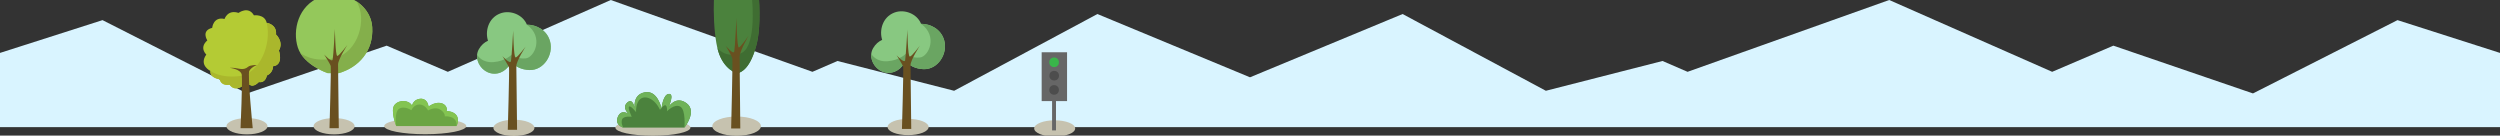 <?xml version="1.0" encoding="utf-8"?>
<!-- Generator: Adobe Illustrator 24.1.3, SVG Export Plug-In . SVG Version: 6.00 Build 0)  -->
<svg version="1.1" id="Layer_1" xmlns="http://www.w3.org/2000/svg" xmlns:xlink="http://www.w3.org/1999/xlink" x="0px" y="0px"
	 viewBox="0 0 3840 208.28" style="enable-background:new 0 0 3840 208.28;" xml:space="preserve">
<rect x="0" y="0" width="3840" height="208.28" fill="#333333" stroke="none"/>
<style type="text/css">
	.st0{fill:#D9F4FF;}
	.st1{fill:#C6C2AF;}
	.st2{fill:#4B823D;}
	.st3{fill:#3F6D32;}
	.st4{fill:#695020;}
	.st5{fill:#6FB259;}
	.st6{fill:#88C881;}
	.st7{fill:#6AA562;}
	.st8{fill:#6BA543;}
	.st9{fill:#83C451;}
	.st10{fill:#B4CB34;}
	.st11{fill:#AAB72C;}
	.st12{fill:#94C85B;}
	.st13{fill:#84AF4B;}
	.st14{fill:#666666;stroke:#666666;stroke-width:5;stroke-miterlimit:10;}
	.st15{fill:#4D4D4D;}
	.st16{fill:#39B54A;}
	.st17{fill:#666666;}
</style>
<g>
	<polyline class="st0" points="3840,81.28 3840,208.28 3840,195.28 1920,195.28 1920,118.28 1920,118.73 2154.4,21.54 
		2374.46,139.43 2553.62,93.67 2592.1,110.31 2901.85,0 3152.13,110.31 3246.12,70.13 3460.56,143.51 3682.55,30.91 	"/>
	<polyline class="st0" points="0,81.28 0,208.28 0,195.28 1920,195.28 1920,118.28 1920,118.73 1685.6,21.54 1465.54,139.43 
		1286.38,93.67 1247.9,110.31 938.15,0 687.87,110.31 593.88,70.13 379.44,143.51 157.45,30.91 	"/>
</g>
<g>
	<path class="st1" d="M1426.33,195.05c0,6.9-14.1,12.5-31.49,12.5c-17.39,0-31.49-5.6-31.49-12.5c0-6.9,14.1-12.5,31.49-12.5
		C1412.23,182.55,1426.33,188.14,1426.33,195.05z"/>
	<g>
		<g>
			<g>
				<ellipse class="st1" cx="1131.42" cy="193.8" rx="37.35" ry="14.83"/>
				<g>
					<g>
						<g>
							<path class="st2" d="M1132.16,112.8c0,0-20.31-5.46-28.9-33.95c-8.59-28.5-9.95-99.67,0-128.17
								c9.95-28.5,32.89-50.33,46.63-30.92c13.74,19.4,22.06,108.77,12.58,146.97C1153,104.92,1139.27,110.98,1132.16,112.8z"/>
						</g>
						<path class="st3" d="M1124.95-82.59c16.75,1.77,25.35,40.34,28.91,68.22c3.56,27.87,6.36,89.33-16.91,96.6
							c-23.06,7.2-34.76-8-34.98-8.29c0.41,1.74,0.84,3.39,1.3,4.9c8.59,28.5,28.9,33.95,28.9,33.95
							c7.11-1.82,20.84-7.88,30.32-46.08c9.47-38.2,1.16-127.56-12.58-146.97C1142.97-90.03,1133.71-89.33,1124.95-82.59z"/>
					</g>
					<g>
						<path class="st4" d="M1123.05,197.36c0,0,2.59-103.95,1.85-107.44c-0.74-3.5-10-19.47-10-19.47s11.85,14.47,12.96,8.49
							c1.11-5.99,3.33-51.4,3.33-51.4s0.74,45.91,3.7,45.41c2.96-0.5,15.18-18.47,15.18-18.47s-14.07,23.96-14.07,32.94
							s1.11,109.94,1.11,109.94H1123.05z"/>
					</g>
				</g>
			</g>
			<g>
				<path class="st1" d="M1060.53,196.01c0,6.9-25.81,12.5-57.66,12.5c-31.84,0-57.66-5.6-57.66-12.5c0-6.9,25.81-12.5,57.66-12.5
					C1034.71,183.51,1060.53,189.11,1060.53,196.01z"/>
				<g>
					<path class="st2" d="M957.3,196.01c0,0-13.66-3.73-8.28-16.56c5.38-12.84,16.98-4.14,16.98-4.14s-11.59-9.52-2.48-17.81
						c9.11-8.28,11.59,9.94,11.59,9.94s-4.55-21.95,15.32-25.67c19.88-3.73,25.67,24.84,25.67,24.84s2.07-21.53,11.18-22.36
						c9.11-0.83,0,19.46,0,19.46s11.13-17.39,27.51-4.97c16.38,12.42-3.5,37.27-3.5,37.27H957.3z"/>
					<g>
						<path class="st5" d="M955.53,183.51c2.19-5.86,14.79-4.19,14.79-4.19s-6.6-14-3.94-15.67c2.67-1.67,10.67,8.67,10.67,8.67
							s-1.08-14.33,6.63-20.33c7.71-6,22.04-0.54,30.04,16.73c0,0,0.92-1.32,2.21-2.82c-1.06-4.39-7.51-27.51-25.51-24.13
							c-17.46,3.27-16.07,20.6-15.47,24.77c-0.65-3.57-3.57-16.19-11.44-9.03c-9.11,8.28,2.48,17.81,2.48,17.81
							s-11.59-8.7-16.98,4.14c-5.38,12.84,8.28,16.56,8.28,16.56S953.34,189.37,955.53,183.51z"/>
						<path class="st5" d="M1054.79,158.75c-16.38-12.42-27.51,4.97-27.51,4.97s9.11-20.29,0-19.46
							c-7.91,0.72-10.51,17.02-11.06,21.32c2.07-2.36,4.93-4.96,6.5-3.58c2.67,2.33,1.67,9,1.67,9s11.33-12,20.33-7.33
							s6.57,32.35,6.57,32.35S1071.17,171.17,1054.79,158.75z"/>
					</g>
				</g>
			</g>
			<g>
				<path class="st1" d="M820.88,196.39c0,6.9-14.1,12.5-31.49,12.5c-17.39,0-31.49-5.6-31.49-12.5c0-6.9,14.1-12.5,31.49-12.5
					C806.78,183.89,820.88,189.49,820.88,196.39z"/>
				<g>
					<g>
						<path class="st6" d="M844.85,63.36c-4.87-17.33-20.94-25.4-35.53-25.45c-5.87-15.07-25.34-23.27-41.13-17.21
							c-18.31,7.03-23.28,27.48-18.63,41.86c0,0,0,0.01,0,0.01c-5.5,2.41-10.39,6.64-14.01,12.95
							c-8.24,14.36,2.39,33.51,18.36,37.03c14.59,3.22,26.58-6.48,31.11-17.44c6.67,7.31,16.17,12.1,28.26,12.47
							C835.05,108.25,850.67,84.07,844.85,63.36z"/>
						<path class="st7" d="M807.41,89.7c-13.63,1.3-21.52-5.8-21.52-5.8s-9.33,10.09-27.97,11.5c-17.26,1.3-24.16-9.65-25.09-11.29
							c-1.26,12.51,8.17,25.61,21.11,28.46c14.59,3.22,26.58-6.48,31.11-17.44c6.67,7.31,16.17,12.1,28.26,12.47
							c21.75,0.66,37.37-23.53,31.55-44.23c-4.87-17.33-20.94-25.4-35.53-25.45C835.61,56.91,821.04,88.39,807.41,89.7z"/>
					</g>
					<g>
						<path class="st4" d="M779.96,199.4c0,0,2.63-92.29,1.88-95.47c-0.75-3.19-10.15-17.73-10.15-17.73s12.03,13.18,13.16,7.73
							c1.13-5.45,3.38-46.83,3.38-46.83s0.75,41.83,3.76,41.38c3.01-0.46,15.41-16.83,15.41-16.83s-14.29,21.83-14.29,30.01
							c0,8.18,1.13,97.75,1.13,97.75H779.96z"/>
					</g>
				</g>
			</g>
			<g>
				<ellipse class="st1" cx="653.19" cy="193.66" rx="63.04" ry="12.5"/>
				<g>
					<path class="st8" d="M608.56,193.66c0,0-9.65-24.58-2.3-32.83c7.36-8.25,21.84-7.33,26.66,1.37c0,0,1.38-8.93,11.72-10.42
						c10.34-1.49,13.33,8.13,13.56,12.03c0,0,8.28-6.87,17.7-5.73c9.43,1.14,11.73,9.39,9.89,12.37c0,0,24.68,0.3,15.63,23.21
						H608.56z"/>
					<path class="st9" d="M613.15,166.98c8-5,18.67,2.33,18.67,2.33s3.98-9.21,12.82-8.77c8.84,0.44,12.84,9.1,12.84,9.1
						s10.63-6.33,18.65-1.33c8.02,5,7.02,10.33,7.02,10.33s19.54-1.63,18.27,15.02c9.05-22.91-15.63-23.21-15.63-23.21
						c1.84-2.98-0.46-11.22-9.89-12.37c-9.42-1.15-17.7,5.73-17.7,5.73c-0.23-3.89-3.22-13.52-13.56-12.03
						c-10.34,1.49-11.72,10.42-11.72,10.42c-4.83-8.7-19.31-9.62-26.66-1.37c-7.36,8.25,2.3,32.83,2.3,32.83
						S605.15,171.98,613.15,166.98z"/>
				</g>
			</g>
			<g>
				<ellipse class="st1" cx="379.35" cy="193.88" rx="31.49" ry="12.5"/>
				<g>
					<g>
						<g>
							<path class="st10" d="M371.42,132.86c0,0-11.25,8.08-18.72-2.79c0,0-12.45,3.11-15.26-8.38c0,0-14.94-1.24-14.32-12.74
								c0,0-18.05-8.7-6.22-25.16c0,0-11.52-10.25,1.55-21.74c0,0-9.96-14.91,7.47-19.26c0,0,1.56-17.71,18.99-13.67
								c0,0,4.67-14.91,21.48-9.32c0,0,15.1-11.2,23.66,3.73c0,0,16.5-2.17,19.61,11.49c0,0,15.88,2.18,14.32,18.01
								c0,0,12.19,11.18,4.4,24.54c0,0,7.76,22.24-9.08,24.23c0,0,0.54,9.85-9.43,14.2c0,0-1.78,11.89-12.36,10.03
								c0,0-8.1,9.01-14.01,4.04L371.42,132.86z"/>
						</g>
						<path class="st11" d="M423.99,53.04c1.56-15.84-14.32-18.01-14.32-18.01c7.9,34.15-11.4,77.85-41.4,81.74
							s-45.14-7.82-45.14-7.82c-0.62,11.49,14.32,12.74,14.32,12.74c2.8,11.49,15.26,8.38,15.26,8.38
							c7.47,10.87,18.72,2.79,18.72,2.79l12.1-2.79c5.91,4.97,14.01-4.04,14.01-4.04c10.58,1.87,12.36-10.03,12.36-10.03
							c9.96-4.35,9.43-14.2,9.43-14.2c16.84-1.98,9.08-24.23,9.08-24.23C436.18,64.22,423.99,53.04,423.99,53.04z"/>
					</g>
					<g>
						<path class="st4" d="M352.7,104.21c0,0,17.43,1.81,18.68,10.83c1.25,9.03-1.87,81.84-1.87,81.84h18.68
							c0,0-8.1-81.84-5.29-87.77c2.8-5.93,11.83-9.28,11.83-9.28s-10.28-0.26-13.7,2.84c-3.42,3.1-7.78,3.87-12.45,3.1
							C363.91,104.98,359.24,103.7,352.7,104.21z"/>
					</g>
				</g>
			</g>
			<g>
				<path class="st1" d="M544.66,193.88c0,6.9-14.1,12.5-31.49,12.5c-17.39,0-31.49-5.6-31.49-12.5c0-6.9,14.1-12.5,31.49-12.5
					C530.57,181.38,544.66,186.97,544.66,193.88z"/>
				<g>
					<g>
						<g>
							<path class="st12" d="M503.14,112.31c0,0-36.98-12.46-45.63-39.18c-8.65-26.72,0.58-64.73,34.61-77.79
								c34.04-13.06,77.31,9.5,79.61,46.32c2.31,36.82-20.84,61.73-51.09,70.66H503.14z"/>
						</g>
						<path class="st13" d="M571.73,41.65C570.67,24.73,560.96,10.83,547.47,2c0,0,0,0,0,0c17.2,27.12,2.8,77.88-32.4,86.88
							c-34.66,8.86-53.44-7.41-54.01-7.91c12.39,21.33,42.09,31.34,42.09,31.34h17.5C550.89,103.39,574.04,78.47,571.73,41.65z"/>
					</g>
					<g>
						<path class="st4" d="M506.12,196.88c0,0,2.63-92.29,1.88-95.47c-0.75-3.19-10.15-17.73-10.15-17.73S509.88,96.86,511,91.4
							c1.13-5.45,3.38-46.83,3.38-46.83s0.75,41.83,3.76,41.38c3.01-0.46,15.41-16.83,15.41-16.83s-14.29,21.83-14.29,30.01
							c0,8.18,1.13,97.75,1.13,97.75H506.12z"/>
					</g>
				</g>
			</g>
			<g>
				<g>
					<path class="st6" d="M1450.3,62.02c-4.87-17.33-20.94-25.4-35.53-25.45c-5.87-15.07-25.34-23.27-41.13-17.21
						c-18.31,7.03-23.28,27.48-18.63,41.86c0,0,0,0.01,0,0.01c-5.5,2.41-10.39,6.64-14.01,12.95c-8.24,14.36,2.39,33.51,18.36,37.03
						c14.59,3.22,26.58-6.48,31.11-17.44c6.67,7.31,16.17,12.1,28.26,12.47C1440.5,106.9,1456.11,82.72,1450.3,62.02z"/>
					<path class="st7" d="M1412.85,88.35c-13.63,1.3-21.52-5.8-21.52-5.8s-9.33,10.09-27.97,11.5c-17.26,1.3-24.16-9.65-25.09-11.29
						c-1.26,12.51,8.17,25.61,21.11,28.46c14.59,3.22,26.58-6.48,31.11-17.44c6.67,7.31,16.17,12.1,28.26,12.47
						c21.75,0.66,37.37-23.53,31.55-44.23c-4.87-17.33-20.94-25.4-35.53-25.45C1441.06,55.56,1426.48,87.05,1412.85,88.35z"/>
				</g>
				<g>
					<path class="st4" d="M1385.41,198.05c0,0,2.63-92.29,1.88-95.47c-0.75-3.19-10.15-17.73-10.15-17.73s12.03,13.18,13.16,7.73
						c1.13-5.45,3.38-46.83,3.38-46.83s0.75,41.83,3.76,41.38c3.01-0.46,15.41-16.83,15.41-16.83s-14.29,21.83-14.29,30.01
						c0,8.18,1.13,97.75,1.13,97.75H1385.41z"/>
				</g>
			</g>
			<rect x="1602.5" y="82.78" class="st14" width="34" height="70"/>
			<circle class="st15" cx="1619.24" cy="116.25" r="7.39"/>
			<circle class="st15" cx="1619.09" cy="138.12" r="7.39"/>
			<circle class="st16" cx="1619.09" cy="95.67" r="7.39"/>
			<path class="st1" d="M1651.49,197.28c0,6.9-14.1,12.5-31.49,12.5c-17.39,0-31.49-5.6-31.49-12.5c0-6.9,14.1-12.5,31.49-12.5
				C1637.39,184.78,1651.49,190.37,1651.49,197.28z"/>
		</g>
		<rect x="1616" y="150.28" class="st17" width="6" height="50"/>
	</g>
</g>
</svg>
